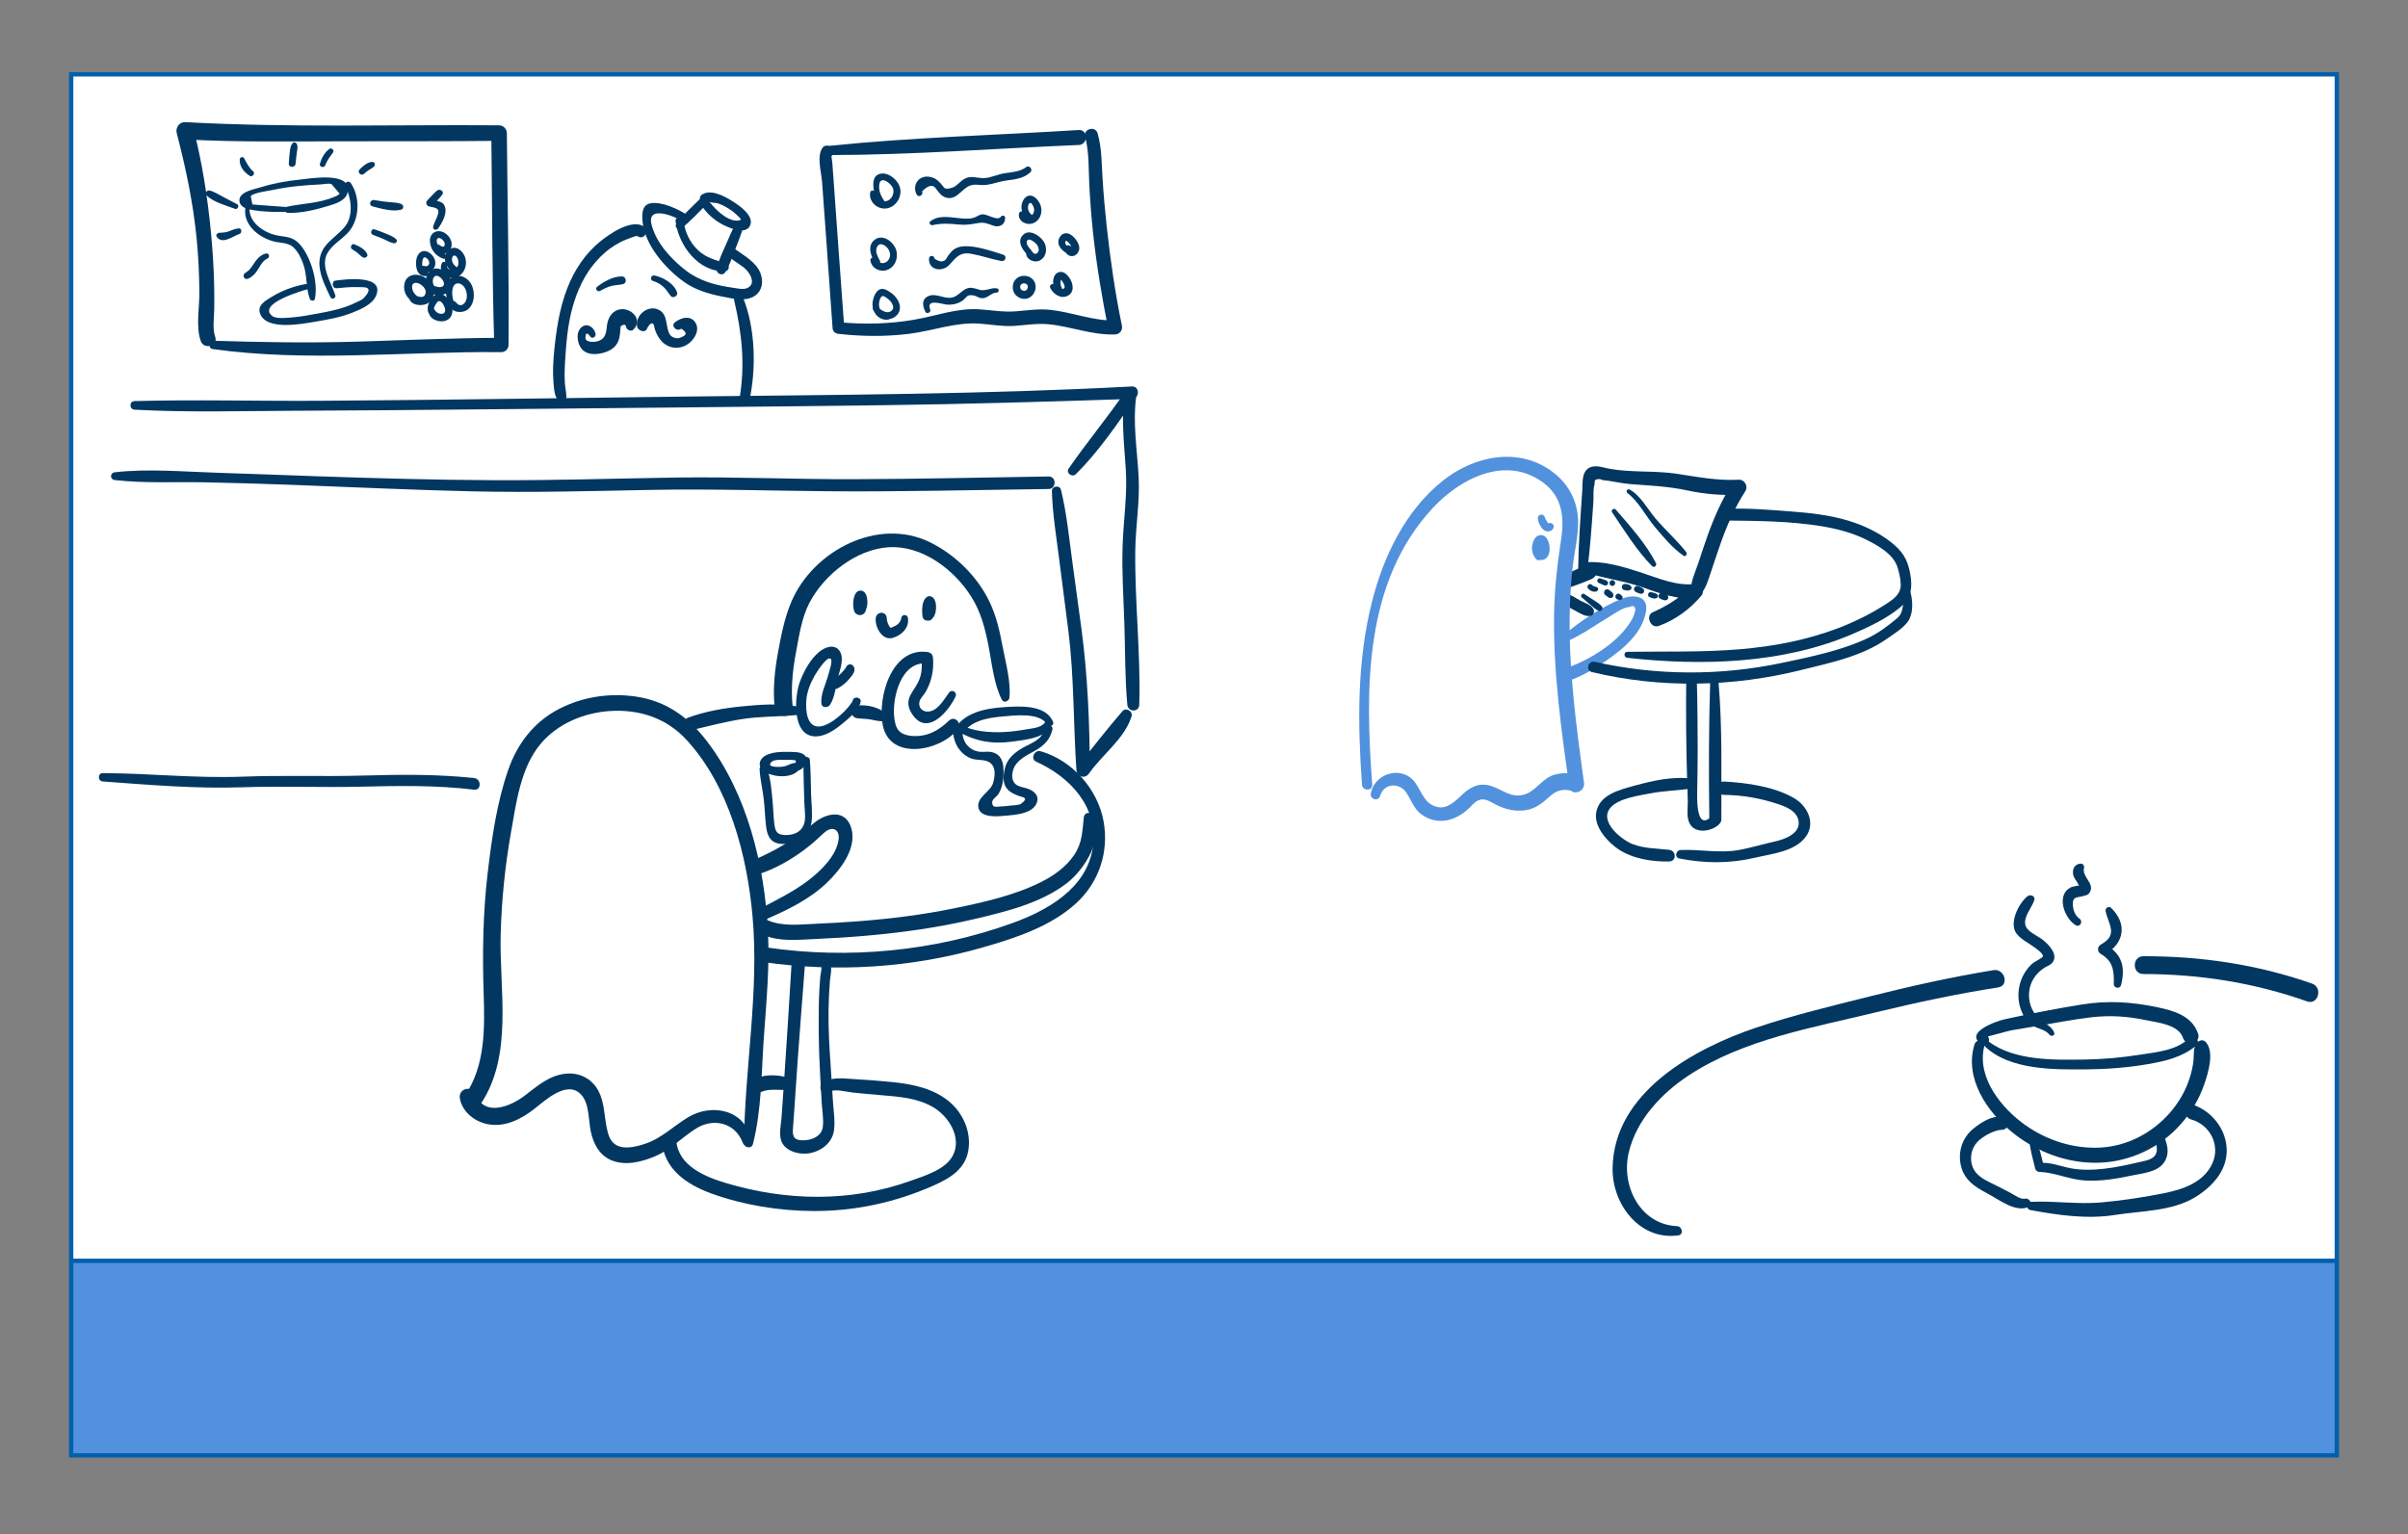 <?xml version="1.0" encoding="utf-8"?>
<!-- Generator: Adobe Illustrator 25.2.3, SVG Export Plug-In . SVG Version: 6.00 Build 0)  -->
<svg version="1.1" id="Layer_1" xmlns="http://www.w3.org/2000/svg" xmlns:xlink="http://www.w3.org/1999/xlink" x="0px" y="0px"
	 viewBox="0 0 1115.9 711.11" style="enable-background:new 0 0 1115.9 711.11;" xml:space="preserve">
<rect x="0" y="0" width="1115.9" height="711.11" fill="#808080" stroke="none"/>
<style type="text/css">
	.st0{fill:#FFFFFF;}
	.st1{fill:#5291DD;}
	.st2{fill:none;stroke:#0060AD;stroke-width:2;stroke-miterlimit:10;}
	.st3{fill:#023761;}
</style>
<rect x="32.98" y="34.47" class="st0" width="1049.93" height="640.13"/>
<rect x="32.98" y="584.09" class="st1" width="1049.39" height="90.47"/>
<line class="st2" x1="1082.92" y1="584.41" x2="32.98" y2="584.41"/>
<g>
	<g>
		<path class="st3" d="M735.66,263.94c1.28-10.46,2.04-20.95,2.74-31.47c0.16-2.33-0.22-5.67,0.53-7.87
			c0.05-0.66,0.1-1.31,0.15-1.97c1.13-0.74,2.29-0.78,3.49-0.11c4.35,0.38,8.66,1.55,13.07,1.89c8.98,0.68,17.56,1.02,26.39,2.94
			c7.77,1.68,15.88,2.35,23.82,1.97c-1-1.75-2-3.49-3.01-5.24c-4.88,7.46-8.45,15.6-11.45,23.98c-1.49,4.16-2.85,8.37-4.24,12.57
			c-1.41,4.25-3.64,8.73-3.57,13.25c0.03,2.11,2.84,3.51,4.36,1.81c2.71-3.02,3.73-7.03,5.02-10.81c1.43-4.22,2.79-8.46,4.27-12.66
			c3.03-8.65,6.67-16.88,11.62-24.62c1.38-2.16-0.4-5.39-3.01-5.24c-9.92,0.57-19.15-1.32-28.87-2.76
			c-10.28-1.53-20.78-0.48-31.02-2.29c-3.09-0.54-6.87-2.17-9.8-0.29c-3.32,2.13-2.67,7.17-2.91,10.54
			c-0.84,12.12-1.71,24.23-1.89,36.38C731.31,266.78,735.34,266.61,735.66,263.94L735.66,263.94z"/>
	</g>
</g>
<g>
	<g>
		<path class="st3" d="M733.74,264.96c8.85,3.1,18.37,4.1,27.29,7.23c8.19,2.88,16.27,5.99,25.11,4.89
			c-0.76-1.83-1.51-3.66-2.27-5.49c-5.23,5.49-11.04,9.12-17.91,12.18c-3.59,1.6-1.03,7.73,2.69,6.38
			c7.7-2.78,14.51-7.78,19.77-14.02c1.55-1.84,0.78-5.88-2.27-5.49c-9.21,1.2-17.48-2.61-26.04-5.39
			c-7.94-2.58-17.36-5.46-25.79-4.54C731.93,260.99,731.35,264.12,733.74,264.96L733.74,264.96z"/>
	</g>
</g>
<g>
	<g>
		<path class="st3" d="M723.15,270.15c-0.02,0.05-0.04,0.1-0.06,0.15c0.67-0.51,1.34-1.02,2.02-1.54c-0.08-0.01-0.15-0.02-0.23-0.02
			c0.62,0.36,1.25,0.72,1.87,1.07c-0.03-0.06-0.06-0.12-0.09-0.18c-0.45,1.1-0.89,2.2-1.34,3.3c3.77-1.15,8.05-2.75,11.99-4.41
			c1.56-0.66,3.23-2.37,2.43-4.28c-2.06-4.95-13.51,1.43-16.16,3.83c-2.28,2.07-0.48,6.45,2.58,4.59c0.8-0.48,1.21-1.46,0.96-2.36
			c-0.01-0.05-0.03-0.1-0.04-0.15C726.51,268.05,723.86,268.4,723.15,270.15L723.15,270.15z"/>
	</g>
</g>
<g>
	<g>
		<path class="st1" d="M639.56,368.92c1.73-6.03,9.07-6.27,12.19-1.47c2.37,3.64,3.47,7.6,7.21,10.22
			c7.21,5.05,15.43,2.85,21.45-2.71c1.43-1.32,2.81-3.12,4.61-3.95c2.93-1.35,5.4,0.52,7.96,1.84c4.01,2.06,8.33,3.25,12.86,2.84
			c4.7-0.42,8.04-2.63,11.42-5.72c2.05-1.88,3.99-3.44,6.85-3.76c2.67-0.3,4.86,0.7,7.53,0.23c1.83-0.32,2.88-2.94,1.81-4.44
			c-2.89-4.06-8.53-4.18-13.06-2.9c-5.85,1.65-8.52,7.63-14.12,9.23c-6.47,1.85-10.72-3.05-16.56-4.37
			c-4.61-1.04-8.4,0.97-11.7,4.03c-4.2,3.89-8.52,8.58-14.72,4.95c-4.81-2.82-5.44-9.48-10-12.71c-6.72-4.76-16.62-0.47-18.03,7.52
			C634.77,370.51,638.75,371.72,639.56,368.92L639.56,368.92z"/>
	</g>
</g>
<g>
	<g>
		<path class="st1" d="M727.13,296.82c6.46-2.9,12.31-7.18,18.39-10.79c2.46-1.47,6.81-4.72,9.68-4.66
			c1.53-0.89,2.42-0.46,2.68,1.27c-0.14,0.49-0.27,0.98-0.41,1.48c-0.37,1.9-1.73,3.94-2.82,5.52c-6.23,9.12-18.91,16.7-29.2,20.17
			c-3.64,1.23-2.03,7.06,1.59,5.76c7.89-2.82,15.09-7.51,21.72-12.56c6.3-4.8,12.29-10.97,13.92-19.04
			c1.67-8.25-6.05-8.63-11.83-6.18c-8.94,3.8-18.43,10.05-25.83,16.3C723.4,295.46,725.47,297.57,727.13,296.82L727.13,296.82z"/>
	</g>
</g>
<g>
	<g>
		<path class="st3" d="M754.14,304.92c34.49,3.81,71.94,2.84,104.26-11c7.64-3.27,15.81-7.12,22.26-12.46
			c5.17-4.29,5.67-9.3,4.55-15.55c-1.22-6.79-3.71-10.59-9.15-14.8c-5.85-4.52-12.61-7.68-19.67-9.81
			c-8.82-2.65-17.96-3.59-27.1-4.28c-9.8-0.75-19.77-1.6-29.61-1.13c-3.44,0.16-3.48,5.34,0,5.38c14.84,0.17,30.07,0.25,44.75,2.69
			c7.15,1.19,14.28,3.08,20.77,6.37c5.44,2.76,12.23,6.55,14.14,12.67c0.79,2.55,1.48,5.41,1.49,8.08c0.02,4.41-3.55,6.82-6.93,8.99
			c-6.94,4.45-14.38,8.17-22.08,11.1c-14.57,5.53-29.98,8.47-45.47,9.77c-17.39,1.46-34.77,0.94-52.19,1.2
			C752.31,302.17,752.4,304.73,754.14,304.92L754.14,304.92z"/>
	</g>
</g>
<g>
	<g>
		<path class="st3" d="M881.73,274.31c0.52,2.96,0.46,7.36-0.91,10.19c-0.63,1.31-1.44,1.89-2.67,2.9
			c-3.95,3.24-8.08,6.28-12.73,8.46c-12.25,5.76-26.44,8.61-39.61,11.4c-28.6,6.05-58.27,5.95-86.79-0.49c-3.08-0.7-4.4,4-1.31,4.75
			c31.84,7.67,65.37,6.94,97.1-0.97c13.52-3.37,28.01-6.29,39.62-14.46c3.03-2.13,7.25-4.72,9.52-7.7c2.92-3.84,2.57-10.75,1-14.97
			C884.2,271.4,881.36,272.19,881.73,274.31L881.73,274.31z"/>
	</g>
</g>
<g>
	<g>
		<path class="st3" d="M781.41,315.3c-0.17,15.36-0.03,30.74,0.42,46.1c0.1,3.44,0.29,6.89,0.31,10.34
			c0.02,3.21-0.67,6.96,0.84,9.93c2.49,4.9,9.82,3.82,13.27,0.76c2.44-2.17-1.16-5.76-3.58-3.58c-6.95,6.25-6.2-10.11-6.15-13.36
			c0.08-5.76,0.23-11.52,0.21-17.28c-0.05-10.97-0.06-21.94-0.39-32.9C786.24,312.14,781.44,312.12,781.41,315.3L781.41,315.3z"/>
	</g>
</g>
<g>
	<g>
		<path class="st3" d="M792.53,315.94c-0.71,21.26-0.67,42.56-0.41,63.83c0.04,3.59,5.59,3.6,5.58,0
			c-0.07-21.25,0.51-42.65-1.33-63.83C796.16,313.5,792.61,313.43,792.53,315.94L792.53,315.94z"/>
	</g>
</g>
<g>
	<g>
		<path class="st3" d="M784.65,361.05c-8.97-1.43-18.72,0.79-27.36,3.18c-6.94,1.91-16.38,4.18-17.62,12.66
			c-0.96,6.56,5.44,13.55,10.48,16.86c6.6,4.33,15.58,5.75,23.36,5.56c3.56-0.09,3.36-4.99,0-5.39c-5.77-0.69-11.5-0.53-17.01-2.69
			c-5.34-2.1-15.85-10.7-10.01-17.05c3.86-4.2,13.04-5.41,18.4-6.45c6.55-1.27,13.21-1.29,19.76-2.37
			C786.77,364.99,786.79,361.39,784.65,361.05L784.65,361.05z"/>
	</g>
</g>
<g>
	<g>
		<path class="st3" d="M778.19,397.92c11.58,2.34,23.55,2.39,35.01-0.33c7.84-1.86,18.92-2.8,23.89-10.13
			c4.26-6.28,0.35-13.93-5.56-17.42c-9.19-5.43-22.15-7.24-32.65-7.78c-3.96-0.2-4,6.16,0,6.19c8.61,0.07,17.32,1.6,25.48,4.39
			c3.95,1.35,8.72,3.41,9.17,8.17c0.32,3.36-2.18,5.52-4.97,6.96c-3.08,1.59-6.73,2.21-10.06,3.03c-4.1,1-8.19,2.15-12.33,2.94
			c-9.23,1.75-18.19-0.37-27.43,0.07C776.59,394.11,775.89,397.45,778.19,397.92L778.19,397.92z"/>
	</g>
</g>
<g>
	<g>
		<path class="st3" d="M723.89,278.9c1.53,1.96,4.2,3.14,6.35,4.3c2.17,1.17,4.33,2.7,6.85,2.29c1.41-0.23,1.96-2.1,1.3-3.2
			c-1.2-2.02-3.85-2.74-5.86-3.8c-2.09-1.11-4.2-2.73-6.53-3.23C723.75,274.77,722.58,277.21,723.89,278.9L723.89,278.9z"/>
	</g>
</g>
<g>
	<g>
		<path class="st3" d="M740.76,270.14c0.55,0.25,1.11,0.49,1.66,0.74c0.64,0.29,1.28,0.71,2,0.46c0.69-0.24,1-0.96,0.66-1.62
			c-0.35-0.67-1.07-0.81-1.73-1.04c-0.57-0.2-1.15-0.4-1.72-0.6C740.44,267.67,739.6,269.62,740.76,270.14L740.76,270.14z"/>
	</g>
</g>
<g>
	<g>
		<path class="st3" d="M747.18,271.6c1.72,0,1.72-2.67,0-2.67C745.46,268.92,745.45,271.6,747.18,271.6L747.18,271.6z"/>
	</g>
</g>
<g>
	<g>
		<path class="st3" d="M752.62,273.46c0.5,0.1,1.05,0.28,1.55,0.29c0.25,0,0.62-0.03,0.85-0.1c0.22-0.06,0.41-0.17,0.58-0.34
			c0.07-0.08,0.09-0.09,0.05-0.02c0.57-0.26,0.57-1.07,0.19-1.47c-0.12-0.13-0.28-0.42-0.5-0.56c-0.18-0.12-0.4-0.21-0.6-0.29
			c-0.41-0.17-0.9-0.2-1.34-0.28c-0.74-0.13-1.59,0.2-1.77,1.01C751.45,272.41,751.83,273.3,752.62,273.46L752.62,273.46z"/>
	</g>
</g>
<g>
	<g>
		<path class="st3" d="M757.92,274.32c1.07,0.5,3.17,1.73,3.89,0.11c0.72-1.62-1.71-2.33-2.77-2.76c-0.67-0.27-1.46,0.24-1.71,0.84
			C757.07,273.12,757.27,274.01,757.92,274.32L757.92,274.32z"/>
	</g>
</g>
<g>
	<g>
		<path class="st3" d="M764.32,276.71c0.53,0.23,1.06,0.45,1.62,0.61c0.69,0.2,1.23,0.13,1.89-0.17c0.58-0.26,0.65-1.18,0.2-1.58
			c-0.44-0.39-0.83-0.61-1.41-0.73c-0.46-0.09-0.91-0.21-1.36-0.35c-0.57-0.18-1.22,0.17-1.44,0.71
			C763.62,275.69,763.76,276.47,764.32,276.71L764.32,276.71z"/>
	</g>
</g>
<g>
	<g>
		<path class="st3" d="M769.56,277.62c0.6,0.22,1.18,0.48,1.8,0.62c0.68,0.16,1.37-0.15,1.64-0.81c0.25-0.58,0.06-1.45-0.57-1.74
			c-0.7-0.32-1.41-0.52-2.14-0.75c-0.69-0.21-1.54,0.25-1.7,0.97C768.41,276.7,768.83,277.34,769.56,277.62L769.56,277.62z"/>
	</g>
</g>
<g>
	<g>
		<path class="st3" d="M735.96,272.83c0.95,1.05,2.53,1.81,3.92,1.27c0.9-0.35,1.06-1.7,0-1.99c-0.81-0.22-1.6-0.36-2.19-1
			C736.61,269.95,734.91,271.67,735.96,272.83L735.96,272.83z"/>
	</g>
</g>
<g>
	<g>
		<path class="st3" d="M743.74,275.65c0.37,0.31,0.74,0.63,1.13,0.93c0.2,0.16,0.41,0.29,0.64,0.41c0.54,0.29,0.97,0.25,1.52,0.01
			c-0.22,0.06-0.44,0.12-0.66,0.18c0.03,0,0.07,0,0.1,0c0.83,0,1.34-0.77,1.18-1.54c-0.01-0.03-0.01-0.07-0.02-0.1
			c0,0.23,0,0.46,0,0.69c0.11-0.55,0.01-0.99-0.35-1.42c-0.13-0.16-0.28-0.33-0.44-0.46c-0.32-0.28-0.67-0.52-1.01-0.78
			c-0.32-0.25-0.62-0.43-1.04-0.43c-0.36,0-0.79,0.16-1.04,0.43C743.24,274.11,743.11,275.13,743.74,275.65L743.74,275.65z"/>
	</g>
</g>
<g>
	<g>
		<path class="st3" d="M749.62,277.89c0.41,0.09,0.82,0.19,1.23,0.21c0.44,0.02,0.85-0.3,1.02-0.68c0.18-0.44,0.06-0.86-0.23-1.22
			c-0.2-0.23-0.45-0.42-0.68-0.62c-0.37-0.32-0.86-0.51-1.35-0.36c-0.34,0.11-0.64,0.32-0.83,0.64
			C748.37,276.59,748.74,277.7,749.62,277.89L749.62,277.89z"/>
	</g>
</g>
<g>
	<g>
		<path class="st3" d="M732.99,276.9c1.42,1.1,2.65,2.38,4.05,3.49c1.24,0.98,2.46,2.29,3.98,2.76c1.02,0.31,2.02-0.93,1.42-1.84
			c-0.88-1.33-2.46-2.14-3.75-3.05c-1.46-1.04-3.03-1.86-4.49-2.92C733.29,274.68,732.1,276.21,732.99,276.9L732.99,276.9z"/>
	</g>
</g>
<g>
	<g>
		<path class="st3" d="M754.25,228.61c5.09,3.84,8.53,10.76,12.66,15.67c3.94,4.69,8.16,9.78,13.22,13.29
			c1.07,0.74,1.95-0.8,1.28-1.66c-4.31-5.52-9.72-10.24-14.25-15.61c-3.66-4.33-6.84-10.53-11.93-13.38
			C754.11,226.3,753.27,227.88,754.25,228.61L754.25,228.61z"/>
	</g>
</g>
<g>
	<g>
		<path class="st3" d="M747.06,237.47c5.67,8.34,11.42,17.76,18.53,24.94c0.94,0.95,2.38-0.25,1.8-1.39
			c-4.56-8.94-12.08-17.29-18.66-24.84C747.95,235.28,746.38,236.47,747.06,237.47L747.06,237.47z"/>
	</g>
</g>
<g>
	<g>
		<path class="st1" d="M715.18,257.02c-0.3-1.56-0.21-3.4,0.78-4.69c-0.33,0.33-0.65,0.65-0.98,0.98c0.08-0.06,0.17-0.13,0.25-0.19
			c-0.46,0.12-0.92,0.25-1.38,0.37c0.1-0.01,0.2-0.02,0.29-0.04c-0.46-0.12-0.92-0.25-1.38-0.37c0.09,0.05,0.17,0.11,0.26,0.16
			c-0.33-0.33-0.65-0.65-0.98-0.98c0.28,0.42,0.46,0.86,0.52,1.37c0.03,0.27,0.03,0.6-0.01,0.87c-0.06,0.37-0.45,0.84,0.14,0.15
			c0.41-0.24,0.83-0.48,1.24-0.72c-0.1,0.04-0.19,0.07-0.29,0.11c0.5,0,1,0,1.5,0c0.03,0.01,0.06,0.02,0.08,0.03
			c0.34,0.34,0.67,0.67,1.01,1.01c-0.37-0.56-0.46-1.21-0.96-1.76c-0.48-0.53-1.5-0.86-2.19-0.58c-1.75,0.72-2.74,2.3-2.17,4.23
			c0.5,1.71,2.46,2.97,4.23,2.5c3.2-0.86,3.45-5.46,2.54-8.05c-0.53-1.51-1.42-3.16-3.18-3.37c-1.74-0.21-3.05,0.91-3.73,2.42
			c-1.34,2.98-1.08,6,0.95,8.57C713.14,260.79,715.53,258.81,715.18,257.02L715.18,257.02z"/>
	</g>
</g>
<g>
	<g>
		<path class="st1" d="M712.68,240.1c0,1.14,0.35,2.1,0.87,3.1c0.4,0.76,0.84,1.58,1.49,2.16c0.79,0.72,1.88,1.16,2.95,0.92
			c1.11-0.24,2-1.12,1.99-2.29c-0.01-1.1-1.01-1.74-2.02-1.54c-0.19,0.04-0.36,0.1-0.55,0.13c0.07-0.01,0.08-0.01,0.15,0.02
			c0.1,0.04-0.28-0.28-0.37-0.41c-0.53-0.76-1.06-1.63-1.33-2.52C715.33,237.95,712.67,238.24,712.68,240.1L712.68,240.1z"/>
	</g>
</g>
<g>
	<g>
		<g>
			<path class="st3" d="M484.47,337.33c-1.8,6.52-7.67,7.15-12.52,10.55c-3.32,2.33-5.54,4.77-6.4,8.81
				c-0.73,3.44-0.98,6.99,1.74,9.59c1.25,1.19,3.06,1.96,4.64,2.59c1.77,0.71,5.22,0.7,1.3,3.66c-1.04,0.78-3.61,0.71-4.82,0.87
				c-1.62,0.21-3.24,0.38-4.87,0.43c-1.81,0.06-3.3,0.74-3.72-1.36c-0.4-2,1.89-2.86,2.98-4.6c2.13-3.42,2.48-8.42,2.16-12.34
				c-0.27-3.3-1.7-5.98-5.07-6.84c-2.16-0.55-4.39,0.07-6.57-0.32c-4.09-0.75-7.03-4.16-7.26-8.31c-0.16-2.84-4.7-2.73-4.36,0
				c0.59,4.67,2.88,8.72,7.15,10.98c2.48,1.31,4.38,1,6.98,1.39c5.73,0.85,5.69,6,4.39,10.5c-1.19,4.13-8.09,6.8-6.73,11.74
				c1.28,4.67,9.25,3.71,12.64,3.43c4.23-0.34,11.66-0.91,13.98-5.21c2.03-3.77-0.78-6.38-4.16-7.42c-1.48-0.45-3.87-0.85-5.08-1.78
				c-2.31-1.78-2-5-1.18-7.34c1.12-3.23,4.93-5.68,7.88-7.23c5.01-2.64,8.65-5.05,10.12-10.9
				C488.21,336.14,485.04,335.26,484.47,337.33L484.47,337.33z"/>
		</g>
	</g>
	<g>
		<g>
			<path class="st3" d="M484.72,334.1c-1.56,3.21-5.65,3.38-8.74,3.92c-3.68,0.64-7.41,1.17-11.15,1.32
				c-6.28,0.26-13.7-0.27-19.38-3.26c-1.88-0.99-3.52,1.78-1.67,2.85c8.27,4.79,16.07,6.1,25.58,4.79
				c5.25-0.72,16.95-1.76,18.09-8.47C487.71,333.72,485.51,332.46,484.72,334.1L484.72,334.1z"/>
		</g>
	</g>
	<g>
		<g>
			<path class="st3" d="M488.02,334.68c-3.26-8.2-15.52-7.38-22.76-6.9c-8.68,0.57-19.03,2.53-23.31,11
				c-1.21,2.39,2.32,4.49,3.61,2.11c3.64-6.7,11.82-8.15,18.83-8.76c5.9-0.52,17.3-2.04,20.93,3.7
				C486.16,337.16,488.66,336.3,488.02,334.68L488.02,334.68z"/>
		</g>
	</g>
	<g>
		<g>
			<path class="st3" d="M368.47,357.54c3.32-0.14,7.78-4.8,4.17-7.69c-1.93-1.54-5.64-1.29-7.9-1.33c-3.07-0.06-6.32,0.09-9.19,1.3
				c-4.27,1.79-4.81,6.24-0.54,8.35c4.52,2.23,12.82,2.78,15.87-2.18c0.68-1.11-0.23-2.27-1.37-2.38c-2.06-0.2-3.69,0.84-5.61,1.52
				c-1.31,0.46-9.64,1.01-6.25-2.07c1.25-1.13,4.92-0.83,6.49-0.83c0.92,0,2.55-0.17,3.44,0.09c0.36,0.03,0.71,0.05,1.07,0.08
				c0.35,1.12,0.02,1.84-0.99,2.13C366.35,355.33,366.81,357.61,368.47,357.54L368.47,357.54z"/>
		</g>
	</g>
	<g>
		<g>
			<path class="st3" d="M372.41,352.26c-0.2,6.45,0.19,12.9,0.31,19.36c0.05,2.76,0.57,5.74,0.27,8.47c-0.55,4.98-4.42,7.06-9,6.98
				c-4.3-0.07-4.81-2.07-5.24-5.93c-0.32-2.85-0.37-5.74-0.63-8.6c-0.49-5.36-0.86-11.3-2.69-16.38c-0.62-1.74-3.52-1.62-3.42,0.46
				c0.24,4.73,1.45,9.42,1.96,14.13c0.43,4.01,0.55,8.04,1.01,12.05c0.71,6.26,3.29,9.07,10.07,8.27
				c5.5-0.65,10.31-4.42,11.03-10.06c0.55-4.29-0.13-8.97-0.23-13.28c-0.13-5.17-0.13-10.33-0.55-15.49
				C375.15,350.43,372.47,350.38,372.41,352.26L372.41,352.26z"/>
		</g>
	</g>
	<g>
		<g>
			<path class="st3" d="M356.47,364.22c0.48,0,0.48-0.75,0-0.75C355.99,363.47,355.99,364.22,356.47,364.22L356.47,364.22z"/>
		</g>
	</g>
	<g>
		<g>
			<path class="st3" d="M348.91,530.33c4.09-15.99,3.91-33.32,5.09-49.71c1.17-16.4,2.73-32.86,1.86-49.32
				c-1.6-30.31-9.55-63.27-28.29-87.77c-8.54-11.16-18.96-18.65-33.09-20.68c-12.03-1.73-24.53,0.14-35.36,5.73
				c-11.59,5.98-19.34,16.02-23.59,28.22c-5.34,15.36-7.69,32.17-9.58,48.26c-2.15,18.42-2.41,36.82-1.82,55.33
				c0.51,16.22,0.84,33.36-8.6,47.35c-2.98,4.41,4.16,8.54,7.12,4.16c15.37-22.76,8.66-53.2,9.37-78.93
				c0.44-15.73,2-31.43,4.74-46.92c2.44-13.79,4.46-30.18,13.79-41.28c7.9-9.4,20.18-14.46,32.27-15.2
				c13.57-0.83,26,3.27,35.31,13.37c19.72,21.4,28.06,53.41,30.6,81.71c3.14,34.93-3.59,70.16-3.97,105.1
				C344.74,532.13,348.32,532.65,348.91,530.33L348.91,530.33z"/>
		</g>
	</g>
	<g>
		<g>
			<path class="st3" d="M348.14,528.62c-2.65-14.27-18.23-17.42-29.35-10.69c-6.83,4.14-12.29,9.81-20.07,12.32
				c-4.17,1.35-10.23,2.93-14.05-0.11c-2.26-1.8-2.97-4.81-3.52-7.5c-1.16-5.62-1.04-11.58-3.73-16.8c-2.88-5.6-8.46-8.65-14.74-8.2
				c-7.85,0.55-13.55,5.66-19.51,10.21c-6.47,4.93-18.61,10.06-22.66-0.51c-1.75-4.55-8.37-2.85-7.37,2.03
				c1.29,6.31,7.1,10.72,13.25,11.78c7.81,1.34,15.04-2.37,21.03-7c5.12-3.95,15.39-13.81,21.91-6.75
				c3.89,4.22,3.32,11.98,4.49,17.26c1.2,5.42,3.76,10.5,9.01,12.93c6.58,3.05,14.6,1.03,20.92-1.71
				c7.19-3.11,12.34-8.73,18.88-12.82c8.03-5.02,18.04-2.7,21.58,6.64C345.14,532.16,348.63,531.22,348.14,528.62L348.14,528.62z"/>
		</g>
	</g>
	<g>
		<g>
			<path class="st3" d="M355.4,425.93c9.98-4.32,19.93-9.23,27.87-16.83c6.19-5.93,13.89-15.89,11.28-25.08
				c-2.61-9.22-11.74-7.26-17.49-2.41c-9.02,7.63-18.02,12.99-28.94,17.49c-3.94,1.63-2.55,7.85,1.82,6.6c7-2,13.83-5.58,19.82-9.68
				c2.93-2,5.75-4.21,8.4-6.57c1.47-1.3,2.83-2.75,4.37-3.96c3.35-2.63,6.72-0.95,6.07,3.75c-1.07,7.76-8.71,14.9-14.62,19.31
				c-6.65,4.96-14.15,8.61-21.45,12.48C349.24,422.78,352.14,427.34,355.4,425.93L355.4,425.93z"/>
		</g>
	</g>
	<g>
		<g>
			<path class="st3" d="M467.79,323.33c0.7-7.56-1.8-16.29-3.19-23.72c-1.32-7.08-2.9-14.12-6.03-20.65
				c-5.64-11.77-15.88-21.82-27.57-27.59c-24.05-11.87-54.16,3.83-64.28,27.57c-3.13,7.34-4.74,15.58-6.17,23.4
				c-1.54,8.42-2.44,16.97-1.58,25.52c0.53,5.33,8.96,5.36,8.39,0c-0.9-8.42-0.11-16.79,1.44-25.09c1.44-7.68,2.67-16.42,6.33-23.4
				c6.82-13,21.55-24.69,36.5-25.69c15.64-1.05,30.49,10.24,38.49,22.94c4.44,7.05,6.43,14.83,8,22.92
				c1.55,7.95,2.44,17.48,6.12,24.74C465.18,326.12,467.64,325.04,467.79,323.33L467.79,323.33z"/>
		</g>
	</g>
	<g>
		<g>
			<path class="st3" d="M439.72,321.13c-1.77,2.52-3.96,6.16-6.69,7.78c-4.12,2.45-8.08-0.23-6.81-4.1
				c0.42-1.27,1.89-2.72,2.58-3.86c2.88-4.8,4.06-10.51,3.56-16.06c-0.15-1.59-1.12-2.48-2.68-2.68
				c-16.8-2.15-23.14,21.5-20.57,34.06c3.36,16.45,26.64,11.99,34.66,1.81c2.22-2.81-1.29-6.61-4.03-4.03
				c-3.59,3.4-7.45,6.07-12.44,6.9c-2.68,0.45-5.82,0.35-8.38-0.64c-3.4-1.31-4.06-4.31-4.49-7.61
				c-1.17-9.07,3.15-26.52,15.24-25.13c-0.89-0.89-1.79-1.79-2.68-2.68c0.34,3.13,0.31,6.17-0.65,9.2c-1,3.17-2.98,5.32-4.47,8.18
				c-1.91,3.65-0.69,7.07,1.82,10.07c6.92,8.28,16.15-3.11,19.09-9.43C443.76,320.85,441.05,319.25,439.72,321.13L439.72,321.13z"/>
		</g>
	</g>
	<g>
		<g>
			<path class="st3" d="M398.4,325.79c0.02-0.07,0.04-0.13,0.05-0.2c-0.71,0.4-1.42,0.81-2.13,1.21c0.09,0.02,0.18,0.04,0.26,0.06
				c-0.36-0.88-0.72-1.76-1.07-2.64c-2.17,4.58-10.34,11.94-15.43,12.51c-6.32,0.71-6.74-7.66-6.44-11.9
				c0.29-4.1,1.81-8.03,3.83-11.57c0.59-1.05,5.93-9.71,7.59-7.8c0.88,1.02-0.95,6.29-1.25,7.48c-1.06,4.1-3.74,9.05-3.12,13.32
				c0.29,1.99,2.97,1.83,3.89,0.51c2.36-3.41,2.81-9.26,3.88-13.25c0.9-3.33,2.81-8.43,0.7-11.67c-2.38-3.65-6.95-1.86-9.6,0.36
				c-4.07,3.4-6.99,8.83-8.85,13.71c-2.55,6.71-3.95,25.32,7.22,25.43c4.3,0.04,8.73-2.86,11.9-5.47c2.95-2.43,8.5-6.77,9.03-10.76
				c0.16-1.23-1.27-1.95-2.27-1.73c-0.09,0.02-0.18,0.04-0.26,0.06c-0.98,0.22-1.36,1.25-1.21,2.13c0.01,0.07,0.02,0.13,0.03,0.2
				C395.44,327.5,397.98,327.3,398.4,325.79L398.4,325.79z"/>
		</g>
	</g>
	<g>
		<g>
			<path class="st3" d="M391.85,309.96c0.1-0.98,0.24-0.59-0.08-0.18c-0.22,0.29-0.43,0.58-0.66,0.87c-0.5,0.61-1.05,1.18-1.62,1.72
				c-1.11,1.05-2.37,1.97-3.64,2.83c-0.79,0.54-1.37,1.57-1.04,2.55c0.14,0.4,0.31,0.68,0.58,1c0.67,0.79,1.9,0.79,2.74,0.35
				c2.15-1.11,4-2.68,5.54-4.54c1.4-1.68,3.43-3.92,1.61-6.01C394.03,307.09,392.01,308.38,391.85,309.96L391.85,309.96z"/>
		</g>
	</g>
	<g>
		<g>
			<path class="st3" d="M417.75,286.2c-0.48,2.59-1.96,3.6-4.22,4.54c-0.96,0.4-0.99,0.28-1.52-0.64c-0.65-1.14-1.01-2.3-1.08-3.6
				c-0.19-3.35-4.71-3.2-5.1,0c-0.48,4.04,3,10.59,7.82,9.19c4.27-1.24,7.97-4.83,7.04-9.48
				C420.41,284.75,418.02,284.72,417.75,286.2L417.75,286.2z"/>
		</g>
	</g>
	<g>
		<g>
			<path class="st3" d="M431.34,287.4c1.66-1.26,2.32-3.27,2.43-5.31c0.1-1.68-0.16-4.19-1.64-5.26c-2.01-1.44-3.64,0.47-4.25,2.27
				c-0.7,2.05-0.59,4.27-0.41,6.39c0.12,1.48,1.3,2.42,2.78,2.12c3.25-0.66,4.06-5.61,1.35-7.36c-0.85-0.55-2.18-0.2-2.65,0.69
				c-0.32,0.61-0.49,1.09-0.44,1.79c0.02,0.25,0.22,0.76,0.04,0.86c1.1,0.63,2.2,1.26,3.31,1.9c-0.12-1.07-0.23-2.13-0.21-3.21
				c0.01-0.46,0.04-0.91,0.13-1.36c0.05-0.24,0.11-0.47,0.18-0.7c0.4-0.78,0.03-0.67-1.09,0.34c-0.49-0.2-0.98-0.41-1.48-0.61
				c0.44,0.4,0.41,2,0.34,2.6c-0.12,1.04-0.61,1.97-0.81,2.98C428.66,286.77,430.08,288.35,431.34,287.4L431.34,287.4z"/>
		</g>
	</g>
	<g>
		<g>
			<path class="st3" d="M399.93,283.89c2.4-1.07,2.23-5.27,1.71-7.38c-0.31-1.27-1.08-2.48-2.46-2.71
				c-1.37-0.22-2.43,0.63-2.97,1.82c-0.99,2.16-1.05,5.18-0.42,7.46c0.43,1.54,2,2.34,3.51,1.91c1.76-0.5,2.34-2.43,1.9-4.03
				c-0.72-2.61-4.91-2.16-4.8,0.65c0.04,0.27,0.02,0.54-0.04,0.81c0.24-0.58,0.48-1.17,0.72-1.75c-0.06,0.07-0.12,0.14-0.18,0.21
				c0.36-0.21,0.72-0.42,1.08-0.63c-0.09,0.03-0.17,0.05-0.26,0.08c0.63,0.08,1.25,0.16,1.88,0.25c-0.08-0.03-0.15-0.07-0.23-0.1
				c0.37,0.48,0.74,0.97,1.11,1.45c-0.29-0.75-0.42-1.65-0.46-2.46c-0.02-0.4-0.04-0.8,0.01-1.2c0.01-0.18,0.05-0.36,0.1-0.54
				c0.17-0.47,0.18-0.54,0.03-0.22c-0.52,0.21-1.04,0.43-1.56,0.64c0.09,0,0.17-0.01,0.26-0.01c-0.37-0.1-0.74-0.2-1.11-0.3
				c0.07,0.05,0.15,0.11,0.22,0.16c-0.26-0.26-0.53-0.53-0.79-0.79c1.09,1.59-0.59,3.93,0.11,5.6
				C397.8,283.97,398.79,284.4,399.93,283.89L399.93,283.89z"/>
		</g>
	</g>
	<g>
		<g>
			<path class="st3" d="M369.29,327.42c-8.26-1.48-17.03-0.82-25.33-0.02c-8.37,0.81-17.15,2.32-25.05,5.23
				c-3.58,1.32-2.22,6.68,1.6,5.79c7.79-1.83,15.4-3.86,23.33-5.1c8.29-1.3,16.59-1.08,24.91-1.84
				C370.87,331.28,371.75,327.86,369.29,327.42L369.29,327.42z"/>
		</g>
	</g>
	<g>
		<g>
			<path class="st3" d="M480.14,353.05c15.84,7.11,29.13,21.27,26.25,39.97c-2.91,18.88-21.07,29.03-37.39,34.91
				c-36.27,13.06-75.78,16.81-113.89,11.22c-4.4-0.64-6.29,6.09-1.86,6.73c34.02,4.94,68.76,2.85,101.84-6.63
				c15.21-4.36,31.62-9.64,43.54-20.51c10.64-9.7,15.31-23.72,12.81-37.89c-2.66-15.04-14.51-28.42-29.25-32.65
				C479.38,347.41,477.35,351.79,480.14,353.05L480.14,353.05z"/>
		</g>
	</g>
	<g>
		<g>
			<path class="st3" d="M502.28,378.73c-0.77,6.55-0.61,11.83-4.52,17.6c-3.74,5.52-9.36,9.53-15.25,12.49
				c-12.45,6.26-26.9,9.46-40.48,12.24c-14.44,2.96-29.09,4.78-43.78,5.93c-6.89,0.54-13.78,0.93-20.68,1.23
				c-7.18,0.31-14.81,1.29-21.6-1.56c-4.19-1.76-6.03,5.09-1.88,6.83c7.38,3.09,15.68,2.13,23.48,1.78
				c8.16-0.36,16.31-0.87,24.44-1.59c16.53-1.46,33.02-3.79,49.19-7.59c14.64-3.44,31.04-7.35,43.18-16.71
				c8.16-6.29,17.82-21.17,11.53-31.63C504.83,375.96,502.49,376.91,502.28,378.73L502.28,378.73z"/>
		</g>
	</g>
	<g>
		<g>
			<path class="st3" d="M380.59,447.99c0.37,0.68-0.38,3.89-0.43,4.45c-0.18,1.94-0.32,3.89-0.43,5.83
				c-0.18,3.24-0.28,6.49-0.31,9.74c-0.07,7.16-0.01,14.33,0.25,21.48c0.26,7.17,0.71,14.33,1.11,21.5
				c0.2,3.57,0.98,7.73,0.54,11.29c-0.51,4.16-4.57,6.08-8.43,6.26c-4.22,0.2-5.71-0.99-5.45-4.93c0.24-3.6,0.51-7.21,0.76-10.81
				c0.49-7.21,0.96-14.41,1.48-21.62c1.05-14.74,2.24-29.48,3.36-44.22c0.3-3.99-5.99-4-6.23,0c-1.18,19-2.32,38-3.65,56.99
				c-0.32,4.59-0.65,9.17-0.96,13.76c-0.24,3.48-1.38,7.97-0.07,11.32c1.96,4.99,9.04,6.47,13.76,5.39
				c5.27-1.21,9.94-5.05,10.62-10.63c0.55-4.45-0.28-9.32-0.55-13.78c-0.3-4.89-0.61-9.77-0.94-14.66
				c-0.61-9.1-1.22-18.22-1.06-27.34c0.08-4.55,0.3-9.09,0.66-13.63c0.24-3,1.47-6.49-0.79-8.89
				C382.19,443.74,379.49,445.97,380.59,447.99L380.59,447.99z"/>
		</g>
	</g>
	<g>
		<g>
			<path class="st3" d="M383.75,506.2c3.3-1.73,7.88-0.15,11.39,0.22c4.38,0.47,8.77,0.86,13.16,1.22
				c8.17,0.68,16.81,1.29,24.06,5.52c7.2,4.2,13.58,14.09,9.18,22.52c-3.45,6.6-13.48,9.48-19.95,11.79
				c-27.56,9.85-57.06,9.25-84.93,0.98c-9.72-2.89-22.3-7.96-23.24-19.65c-0.34-4.22-6.91-4.31-6.66,0
				c0.79,13.14,11.68,20.38,23.07,24.48c14.86,5.35,31.1,7.95,46.86,8.06c19.16,0.13,38.02-3.92,55.53-11.63
				c7.71-3.4,15.12-7.58,16.55-16.64c1.32-8.34-2.35-16.88-8.69-22.28c-7.57-6.44-17.51-8.31-27.11-9.28
				c-5.93-0.59-11.89-1.03-17.84-1.36c-4.6-0.26-9.94-1.09-13.85,1.84C378.83,503.84,380.91,507.7,383.75,506.2L383.75,506.2z"/>
		</g>
	</g>
	<g>
		<g>
			<path class="st3" d="M366.41,501.74c-0.02-0.12-0.04-0.23-0.06-0.35c-0.18-1-1.17-1.87-2.12-2.12c-4.18-1.1-9-1.21-13.1,0.26
				c-4.12,1.48-2.22,8.15,1.8,6.54c3.51-1.4,6.82-0.85,10.49-0.85c1,0,2.17-0.56,2.62-1.5
				C366.38,503.04,366.55,502.52,366.41,501.74L366.41,501.74z"/>
		</g>
	</g>
	<g>
		<g>
			<path class="st3" d="M410.23,330.52c-3.15-2.79-8.65-3.98-12.79-3.47c-3.78,0.47-3.81,5.46,0,5.91c1.91,0.22,3.84,0.19,5.74,0.5
				c1.83,0.3,3.6,0.83,5.47,0.86C410.51,334.35,411.69,331.81,410.23,330.52L410.23,330.52z"/>
		</g>
	</g>
</g>
<g>
	<g>
		<path class="st1" d="M635.9,363.71c-3.21-44-4.03-93.7,28.12-128.29c12.76-13.73,33.72-24.42,50.97-11.82
			c9.07,6.63,10.01,16.16,8.42,26.6c-1.76,11.53-3.06,22.97-3.23,34.65c-0.4,26.79,3.34,53.41,7.04,79.88
			c0.63,4.5,7.44,2.58,6.83-1.88c-3.69-26.81-7.33-53.8-6.57-80.92c0.18-6.49,0.63-12.98,1.36-19.43c0.76-6.77,2.5-13.6,2.48-20.43
			c-0.02-9.15-4.05-17.25-11.24-22.88c-15.8-12.37-36.86-8.09-51.59,3.73c-17.19,13.79-27.27,34.73-32.61,55.7
			c-7.12,27.95-6.74,56.54-4.72,85.09C631.38,366.74,636.12,366.76,635.9,363.71L635.9,363.71z"/>
	</g>
</g>
<g>
	<g>
		<path class="st3" d="M53.2,222.52c13.95,1.6,28.41,0.75,42.46,1.06c13.66,0.3,27.31,0.68,40.96,1.21
			c27.34,1.05,54.68,2.32,82.04,2.96c27.93,0.65,55.81-0.15,83.73-0.68c27.26-0.52,54.41,0.42,81.65,0.64
			c33.95,0.28,67.92-0.61,101.87-1.04c3.74-0.05,3.75-5.87,0-5.81c-30.04,0.48-60.09,1.16-90.14,1.26
			c-27.64,0.09-55.23-1.19-82.87-0.76c-27.73,0.43-55.43,1.33-83.17,1.23c-27.53-0.1-55.03-0.89-82.54-1.82
			c-15.38-0.52-30.76-1.16-46.14-1.62c-15.74-0.48-32.2-2.01-47.86-0.24C50.88,219.17,50.88,222.25,53.2,222.52L53.2,222.52z"/>
	</g>
</g>
<g>
	<g>
		<path class="st3" d="M498.57,219.79c10.59-10.52,19.28-23.32,27.7-35.6c-1.68-0.71-3.37-1.42-5.05-2.13
			c-1.69,11.76-0.33,23.33,0.47,35.1c0.83,12.22-1.09,23.99-1.47,36.15c-0.37,11.85,0.42,23.76,0.82,35.6
			c0.43,12.53,0.23,25.27,1.38,37.75c0.32,3.49,5.43,3.62,5.53,0c0.69-23.78-2.13-47.65-1.85-71.44
			c0.14-11.46,2.18-22.73,1.56-34.22c-0.67-12.48-2.83-24.97-1.1-37.47c0.42-3.03-3.19-4.87-5.05-2.13
			c-8.34,12.26-17.9,23.61-26.28,35.8C493.82,219.24,496.88,221.47,498.57,219.79L498.57,219.79z"/>
	</g>
</g>
<g>
	<g>
		<path class="st3" d="M487.46,227.62c0.3,10.75,2.13,21.56,3.46,32.23c1.38,11.07,2.9,22.13,4.26,33.21
			c2.62,21.25,2.19,42.62,3.66,63.95c0.22,3.14,4.01,4.14,5.79,1.57c6.18-8.9,16.38-15.93,19.75-26.52
			c0.74-2.32-2.54-4.34-4.19-2.44c-7.03,8.13-13.74,16.76-20.44,25.19c1.77,0.73,3.54,1.46,5.3,2.2
			c-0.1-21.61-0.99-43.49-3.81-64.92c-1.37-10.36-2.8-20.72-4.22-31.07c-1.55-11.28-2.67-22.89-5.33-33.96
			C491.13,224.7,487.39,225.19,487.46,227.62L487.46,227.62z"/>
	</g>
</g>
<g>
	<g>
		<path class="st3" d="M47.69,362.24c21.62,1.57,43,3.43,64.69,2.68c18.21-0.63,36.47,0.17,54.71-0.27
			c17.56-0.42,35.15-0.73,52.62,1.39c3.42,0.41,3.43-5.02,0-5.39c-17.23-1.85-34.46-1.64-51.75-1.15
			c-18.53,0.52-37.09-0.2-55.58,0.5c-21.68,0.82-43.04-1.54-64.69-1.64C45.17,358.34,45.22,362.06,47.69,362.24L47.69,362.24z"/>
	</g>
</g>
<g>
	<g>
		<path class="st3" d="M62.39,189.9c24.92,1.36,50.08,0.59,75.02,0.49c26.78-0.1,53.56-0.33,80.34-0.59
			c63.71-0.62,127.43-1.17,191.14-1.97c38.57-0.49,77.1-1.65,115.65-2.92c3.71-0.12,3.7-5.96,0-5.77
			c-68.16,3.64-136.53,3.86-204.77,4.65c-57.34,0.67-114.67,1.65-172.01,1.99c-28.44,0.17-56.96-0.62-85.39,0.13
			C59.81,185.99,59.83,189.76,62.39,189.9L62.39,189.9z"/>
	</g>
</g>
<g>
	<g>
		<path class="st3" d="M262.34,185.45c0.43-2.58-0.42-5.23-0.57-7.84c-0.17-3.02-0.15-6.03,0.03-9.05
			c0.52-8.82,1.18-17.71,3.56-26.25c2.17-7.79,5.61-15.24,11.03-21.32c2.48-2.78,5.27-5.26,8.44-7.24c1.66-1.03,3.39-1.95,5.22-2.66
			c0.58-0.23,4.87-1.99,5.25-1.69c1.65,1.28,3.79,0.48,4-1.66c0.02-0.22,0.04-0.44,0.07-0.66c0.09-0.89-0.57-1.92-1.33-2.33
			c-5.9-3.13-15.68,3.75-20.06,7.31c-6.88,5.6-11.84,13.22-15.05,21.43c-3.71,9.48-5.2,19.71-6.16,29.79
			c-0.43,4.52-0.67,9.06-0.31,13.6c0.24,2.97,0.36,7.36,2.83,9.37C260.23,187.03,262.09,186.95,262.34,185.45L262.34,185.45z"/>
	</g>
</g>
<g>
	<g>
		<path class="st3" d="M340.23,139.23c3.57,15.18,5.12,29.63,2.54,45.11c-0.49,2.92,3.87,4.24,4.52,1.25
			c3.22-14.76,2.79-33.38-2.9-47.5C343.38,135.57,339.58,136.46,340.23,139.23L340.23,139.23z"/>
	</g>
</g>
<g>
	<g>
		<path class="st3" d="M318.84,99.96c-4.19-2.96-11.96-6.56-17.22-5.75c-4.26,0.65-4.2,5.26-3.83,8.71
			c1.16,10.79,10.52,21.47,18.99,27.6c5.18,3.74,11.4,5.69,17.61,6.88c4.72,0.9,11.31,2.7,15.58-0.4c3.36-2.44,3.87-6.6,2.45-10.32
			c-1.97-5.19-7.65-8.2-11.91-11.28c-2.08-1.51-4.39,1.73-2.68,3.48c2.59,2.65,6.52,4.15,8.78,7.08c1.52,1.97,3.45,5.86-0.4,7.59
			c-1.72,0.77-4.53,0.12-6.34-0.14c-7.84-1.09-15.53-3.04-21.9-7.93c-5.83-4.48-11.8-10.64-14.69-17.47
			c-1.75-4.14-3.4-9.38,2.59-9.12c3.96,0.17,8.17,2.58,11.77,3.94C319.4,103.49,320.19,100.91,318.84,99.96L318.84,99.96z"/>
	</g>
</g>
<g>
	<g>
		<path class="st3" d="M315.88,105.77c4.2-3.29,7.86-7.37,11.65-11.13c-1.03-0.13-2.06-0.27-3.09-0.4c3.02,5,7.43,8.77,12.86,10.98
			c2.88,1.17,8.72,3.25,10.37-0.85c1.84-4.56-5.46-9.36-8.52-11.28c-3.56-2.23-10.29-5.82-14.21-2.6c-1.02,0.84-0.69,2.69,0.42,3.27
			c0.07,0.04,0.14,0.07,0.21,0.11c0.73,0.38,1.73,0.34,2.32-0.3c0.04-0.05,0.09-0.1,0.13-0.14c0.7-0.77,0.73-2.29-0.36-2.79
			c-0.05-0.02-0.11-0.05-0.16-0.07c0.29,0.72,0.59,1.44,0.88,2.16c-0.24,1.42,2.95,1.18,3.9,1.43c1.73,0.46,3.38,1.33,4.92,2.26
			c1.44,0.86,2.81,1.82,4,3.01c1.15,1.15,3.75,2.82,0.49,2.87c-5.32,0.07-11.14-6.12-13.87-10.04c-0.72-1.03-2.14-1.35-3.09-0.4
			c-3.77,3.77-7.87,7.41-11.18,11.6C312.25,105.12,314.21,107.07,315.88,105.77L315.88,105.77z"/>
	</g>
</g>
<g>
	<g>
		<path class="st3" d="M336.15,126.1c1.89-3.16,3.22-6.82,4.49-10.28c1.38-3.77,3.09-7.61,4-11.51c0.45-1.95-2.18-3.13-3.26-1.37
			c-2.09,3.41-3.57,7.35-5.22,11c-1.52,3.38-3.14,6.88-4,10.49C331.6,126.8,334.85,128.27,336.15,126.1L336.15,126.1z"/>
	</g>
</g>
<g>
	<g>
		<path class="st3" d="M313.08,102.52c1.28,11.05,10.52,23.68,22.87,23.19c2.09-0.08,2.49-2.98,0.49-3.63
			c-4.8-1.55-9.08-2.45-12.92-6.06c-3.8-3.56-6.07-8.37-6.75-13.51C316.47,100.21,312.81,100.15,313.08,102.52L313.08,102.52z"/>
	</g>
</g>
<g>
	<g>
		<path class="st3" d="M278.07,134.86c1.66-0.93,3.43-1.83,5.27-2.32c1.77-0.47,3.6-0.41,5.37-0.84c2.03-0.49,1.52-3.49-0.48-3.56
			c-3.97-0.13-8.58,2.46-11.59,4.87C275.57,133.87,276.94,135.49,278.07,134.86L278.07,134.86z"/>
	</g>
</g>
<g>
	<g>
		<path class="st3" d="M302.62,130.24c1.85,0.57,3.44,1.47,4.87,2.78c1.36,1.26,2.16,2.78,3.33,4.18c1.12,1.33,3.51-0.09,2.94-1.71
			c-1.46-4.13-6.38-6.89-10.43-7.79C301.66,127.33,300.99,129.73,302.62,130.24L302.62,130.24z"/>
	</g>
</g>
<g>
	<g>
		<path class="st3" d="M293.68,152.63c4.87-5.15-2.78-11.49-8.23-8.62c-2.96,1.56-3.97,4.59-4.27,7.71
			c-0.31,3.24-1.02,5.67-4.56,6.56c-1.12,0.28-5.31,0.53-5.32-1.62c-0.01-4,1.96-0.99,2.33-0.55c0.97,1.17,2.67-0.11,2.38-1.39
			c-0.62-2.72-3.53-5.2-6.26-3.25c-3.13,2.25-2.35,7.75-0.13,10.33c3.05,3.55,9.42,2.49,13.11,0.48c1.86-1.01,3.29-2.66,3.99-4.66
			c0.38-1.07,0.5-2.19,0.63-3.31c0.07-1.01,0.15-2.02,0.26-3.03c1.52-1.14,2.37-1.01,2.55,0.4
			C290.69,153.11,292.51,153.87,293.68,152.63L293.68,152.63z"/>
	</g>
</g>
<g>
	<g>
		<path class="st3" d="M298.4,148.53c-0.25,0.01-0.5,0.02-0.75,0.03c0.58,1.41,1.17,2.82,1.75,4.24c0.75-0.89,1.39-2.51,2.46-2.87
			c1.34-0.45,1.29,1.91,1.74,3.12c0.73,1.97,1.73,3.86,3.23,5.37c3.12,3.14,7.67,3.66,11.47,1.4c3.06-1.82,6.11-6.32,4.17-9.93
			c-2.17-4.02-6.89-2.72-9.72-0.47c-2.05,1.63,0.89,4.64,2.91,2.91c2.61,1.62,2.77,2.89,0.48,3.79c-1.71,0.96-3.38,0.87-5.03-0.28
			c-1.47-1.27-1.78-3.79-2.13-5.57c-0.5-2.54-0.84-4.94-3.23-6.41c-4.86-2.98-11.24,1.79-10.58,7.19c0.3,2.49,4.38,3.69,4.88,0.66
			c0.04-0.28,0.09-0.55,0.13-0.83C300.36,149.74,299.71,148.48,298.4,148.53L298.4,148.53z"/>
	</g>
</g>
<g>
	<g>
		<path class="st3" d="M136.31,96.28c-3.87-0.36-7.74-0.64-11.62-0.91c-1.61-0.11-3.22-0.23-4.83-0.36
			c-0.97-0.08-1.93-0.16-2.9-0.25c-0.25-1.26-0.5-2.53-0.76-3.79c0.99-1.65,8.67-2.57,10.59-2.99c3.78-0.82,7.61-1.36,11.46-1.76
			c3.37-0.36,6.75-0.58,10.14-0.72c1.4-0.06,4.08-0.71,5.26-0.13c1.25,1.47,2.5,2.95,3.76,4.42c-0.82,0.73-1.74,1.25-2.77,1.56
			c-6.82,2.93-14.55,2.92-21.68,4.48c-1.64,0.36-1.19,2.77,0.38,2.83c6.38,0.23,13.23-1.5,19.29-3.36c3.11-0.96,7.54-2.35,8.42-6
			c2.45-10.12-17.51-6.51-21.88-6.07c-6.22,0.63-12.44,1.71-18.41,3.59c-2.69,0.85-9.46,1.93-9.81,5.71
			c-0.25,2.72,2.34,4.03,4.57,4.52c6.57,1.42,14.08,1.25,20.77,1.07C137.5,98.08,137.46,96.39,136.31,96.28L136.31,96.28z"/>
	</g>
</g>
<g>
	<g>
		<path class="st3" d="M113.79,95.78c-1.57,8.1,5.87,14.27,13.09,16.13c3.07,0.79,6.74,0.45,9.18,2.81
			c2.23,2.16,3.68,5.26,4.64,8.16c1.68,5.06,1.06,10.72,2.85,15.62c0.38,1.05,2.1,1.29,2.37,0c1.56-7.42-1.59-18.4-6.21-24.32
			c-3.01-3.87-5.45-4.21-10.05-4.84c-6.54-0.89-14.6-5.78-14.04-13.31C115.71,94.99,113.99,94.75,113.79,95.78L113.79,95.78z"/>
	</g>
</g>
<g>
	<g>
		<path class="st3" d="M141.59,131.68c-5.66,1.02-11.02,3.04-15.92,6.06c-2.57,1.58-6.32,3.65-5.27,7.22
			c2.51,8.52,19.44,5.19,25.33,4.21c5.92-0.98,11.93-2,17.53-4.24c3.75-1.5,9.13-3.7,10.92-7.68c4.52-10.08-14.22-7.83-18.69-7.18
			c-1.99,0.29-1.55,3.74,0.48,3.54c3.22-0.31,6.42-0.64,9.66-0.53c3.03,0.1,8.09-0.6,3.03,5c-0.86,0.95-2.58,1.58-3.69,2.13
			c-5.77,2.88-12.18,4.13-18.48,5.26c-3.34,0.6-6.72,1.26-10.1,1.55c-2.39,0.21-8.18,1-10.17-0.52
			c-7.27-5.58,13.58-11.71,16.05-12.34C143.91,133.75,143.2,131.39,141.59,131.68L141.59,131.68z"/>
	</g>
</g>
<g>
	<g>
		<path class="st3" d="M155.4,136.88c-1.93-6-7.2-13.59-3.56-19.74c2.2-3.73,6.35-6.06,9.28-9.15c5.57-5.88,6-16.4,1.46-23.11
			c-1.03-1.53-3.29-0.21-2.47,1.44c2.64,5.33,3.79,13.48-0.06,18.44c-2.61,3.36-6.3,5.67-9.01,8.94c-6.2,7.47-1.54,16.44,2.12,24.12
			C153.75,139.08,155.82,138.2,155.4,136.88L155.4,136.88z"/>
	</g>
</g>
<g>
	<g>
		<path class="st3" d="M197.18,125.33c-1.71-0.18-1.57-2.67-1.48-3.85c0.11-1.38,0.55-3.05,2.16-1.7c0.79,0.66,1.47,2.01,0.78,2.98
			c-0.64,0.9-1.6,0.65-2.49,0.47c-0.99-0.2-2.07,0.87-1.42,1.84c1.58,2.35,5.12,1.27,6.41-0.85c1.58-2.6-0.03-5.91-2.5-7.26
			c-3.15-1.72-5.38,0.62-5.75,3.67c-0.38,3.15,0.28,7.35,4.28,7.37C198.94,128.01,198.86,125.5,197.18,125.33L197.18,125.33z"/>
	</g>
</g>
<g>
	<g>
		<path class="st3" d="M206.25,117.73c-1.33-0.78-2.37-1.9-3.08-3.28c-0.44-0.86-1.44-3.58-0.18-4.05c1.26-0.47,3.05,1.42,3.1,2.57
			c0.1,2.36-1.72,1.15-2.7,0.46c-0.68-0.47-1.59,0.03-1.81,0.74c-1.14,3.72,4.46,4.49,6.46,2.36c2.68-2.85,0.8-7.16-2.28-8.75
			c-3.39-1.75-6.8,0.33-6.52,4.19c0.27,3.73,2.63,6.66,6.1,7.92C206.62,120.36,207.38,118.39,206.25,117.73L206.25,117.73z"/>
	</g>
</g>
<g>
	<g>
		<path class="st3" d="M211.62,123.78c-1.26-0.76-2.31-2.26-2.16-3.81c0.14-1.47,1.14-2.11,2.18-0.89c0.57,0.68,0.81,1.81,0.83,2.67
			c0.06,3.76-5.31,4.99-5.54,0.75c-0.06-1.04-1.59-1.66-2.12-0.57c-1.75,3.6,1.4,7.26,5.22,6.89c4.33-0.42,6.61-4.9,5.7-8.87
			c-0.86-3.76-5.17-7.24-8.36-3.44c-2.74,3.27-0.49,7.97,2.78,9.77C211.8,127.19,213.23,124.75,211.62,123.78L211.62,123.78z"/>
	</g>
</g>
<g>
	<g>
		<path class="st3" d="M210.23,139.87c-0.62-2.07-0.95-4.36-0.35-6.49c0.84-2.96,3.93-2.38,5.32-0.23c1.09,1.69,1.53,4.15,0.8,6.05
			c-0.37,0.96-1.1,2.03-2.22,2.21c-1.43,0.24-1.95-0.78-2.83-1.56c-0.9-0.8-2.1-0.2-2.22,0.92c-0.47,4.29,5.54,4.66,8.03,2.7
			c3.2-2.52,3.44-7.6,1.94-11.12c-1.44-3.37-5.55-5.77-9.07-3.83c-4.06,2.24-3.19,8.43-1.9,12.04
			C208.28,142.12,210.72,141.5,210.23,139.87L210.23,139.87z"/>
	</g>
</g>
<g>
	<g>
		<path class="st3" d="M201.6,144.5c-1.25-1.05,0.07-3.19,0.85-4.23c1.43-1.89,2.96,0.52,3.52,1.96c0.6,1.53,0.54,3.24-1.49,3.23
			c-1.5-0.01-2.67-1-3.32-2.28c-0.37-0.72-1.58-0.75-1.94,0c-1.8,3.72,2.89,6.11,6.02,5.75c4.3-0.49,5.33-4.71,3.77-8.22
			c-1.42-3.19-5.31-6.46-8.43-3.16c-2.24,2.37-3.75,6.88-0.62,9.09C201.21,147.52,202.78,145.5,201.6,144.5L201.6,144.5z"/>
	</g>
</g>
<g>
	<g>
		<path class="st3" d="M202.12,134.46c-0.89-1.58-2.09-3.65-1.32-5.5c0.91-2.16,3.04-0.83,4.09,0.5c0.98,1.24,1.49,3.18-0.53,3.58
			c-1.85,0.36-3.47-1.07-5.35-0.76c-0.88,0.15-1.22,1.3-0.81,2c1.68,2.89,6.76,3.23,9.26,1.31c3.01-2.31,2-6.35-0.29-8.78
			c-2.27-2.4-6.07-3.51-8.44-0.64c-2.53,3.06-0.94,6.83,0.99,9.7C200.7,137.35,203.01,136.04,202.12,134.46L202.12,134.46z"/>
	</g>
</g>
<g>
	<g>
		<path class="st3" d="M194.96,138.1c-1.91-0.53-3.64-2.46-3.96-4.44c-0.42-2.62,1.6-3.11,3.57-2.02c1.65,0.91,3.38,2.88,2.46,4.87
			c-0.98,2.14-4.09,0.84-5.43-0.27c-0.62-0.51-1.86-0.45-2.02,0.53c-0.83,5.07,7.14,5.91,9.88,2.89c3.26-3.6,1.07-8.66-2.51-10.98
			c-3.7-2.4-8.97-1.67-9.61,3.34c-0.58,4.59,2.79,8.34,7.26,8.69C196.13,140.85,196.38,138.49,194.96,138.1L194.96,138.1z"/>
	</g>
</g>
<g>
	<g>
		<path class="st3" d="M202.99,105.94c1.75-2.37,4.09-6.5,3.34-9.61c-0.86-3.54-4.01-2.93-6.75-3.85c0.24,0.91,0.48,1.82,0.72,2.73
			c1.62-1.61,3.31-3.16,4.66-5c1.1-1.51-1.18-2.92-2.43-1.87c-1.64,1.37-3.03,3.05-4.53,4.57c-0.9,0.9-0.43,2.35,0.72,2.73
			c1.98,0.65,5.05,0.32,4.34,3.35c-0.49,2.09-1.79,3.92-2.33,6.01C200.35,106.42,202.19,107.03,202.99,105.94L202.99,105.94z"/>
	</g>
</g>
<g>
	<g>
		<path class="st3" d="M123.19,117.52c-2.75,0.71-4.25,2.72-5.76,4.98c-0.75,1.13-1.49,2.32-2.57,3.17
			c-0.8,0.63-2.32,1.17-1.92,2.51c0.88,2.98,4.73-0.7,5.58-1.79c1.56-2,2.86-5.47,5.33-6.5
			C125.26,119.3,124.78,117.11,123.19,117.52L123.19,117.52z"/>
	</g>
</g>
<g>
	<g>
		<path class="st3" d="M110.55,105.86c-1.59,0.2-2.96,0.73-4.43,1.34c-1.64,0.67-2.93,0.56-4.63,0.72c-0.85,0.08-1.61,1-1.05,1.83
			c2.57,3.83,7.53-0.39,10.47-1.27C112.28,108.08,112.1,105.67,110.55,105.86L110.55,105.86z"/>
	</g>
</g>
<g>
	<g>
		<path class="st3" d="M109.85,94.64c-2.21-1.07-4.33-2.31-6.51-3.43c-1.98-1.01-4.03-2.39-6.2-2.9c-1.3-0.31-2.41,1.34-1.36,2.33
			c3.39,3.19,8.88,4.56,13.16,6.17C110.19,97.27,111.06,95.22,109.85,94.64L109.85,94.64z"/>
	</g>
</g>
<g>
	<g>
		<path class="st3" d="M117.3,79.39c-1.91-1.59-3.02-3.86-4.14-6.02c-0.53-1.03-2.03-0.48-2.07,0.56c-0.15,3.29,1.95,5.84,4.59,7.56
			C116.94,82.31,118.48,80.37,117.3,79.39L117.3,79.39z"/>
	</g>
</g>
<g>
	<g>
		<path class="st3" d="M137,75.82c0.13-1.64,0.31-3.26,0.53-4.89c0.18-1.33,0.59-2.78,0.08-4.06c-0.31-0.77-1.32-1.24-1.98-0.52
			c-1.04,1.14-1.14,2.65-1.34,4.14c-0.23,1.77-0.36,3.55-0.45,5.32C133.73,77.87,136.85,77.84,137,75.82L137,75.82z"/>
	</g>
</g>
<g>
	<g>
		<path class="st3" d="M150.77,76.52c0.79-2.2,2.2-3.98,3.58-5.84c0.72-0.97-0.71-2.4-1.68-1.68c-2.27,1.66-3.61,4.17-4.4,6.83
			C147.78,77.45,150.21,78.07,150.77,76.52L150.77,76.52z"/>
	</g>
</g>
<g>
	<g>
		<path class="st3" d="M168.7,80.56c0.72-0.67,1.49-1.27,2.32-1.79c0.86-0.54,1.72-0.95,2.4-1.72c0.65-0.74,0.23-1.97-0.82-1.98
			c-2.28-0.01-4.4,1.94-5.94,3.46C165.34,79.83,167.34,81.81,168.7,80.56L168.7,80.56z"/>
	</g>
</g>
<g>
	<g>
		<path class="st3" d="M172.61,95.66c3.89,1,9.27,2.61,13.26,1.52c1.41-0.38,1.21-2.2,0-2.67c-1.81-0.69-3.78-0.64-5.69-0.83
			c-2.27-0.23-4.52-0.56-6.77-0.96C171.52,92.39,170.68,95.17,172.61,95.66L172.61,95.66z"/>
	</g>
</g>
<g>
	<g>
		<path class="st3" d="M172.92,108.92c1.73,0.61,3.43,1.27,5.11,2.02c1.44,0.64,2.88,1.54,4.44,1.81c1.05,0.18,1.99-1.05,1.11-1.9
			c-1.27-1.22-3.03-1.83-4.63-2.51c-1.75-0.74-3.52-1.4-5.31-2.01C171.98,105.76,171.3,108.34,172.92,108.92L172.92,108.92z"/>
	</g>
</g>
<g>
	<g>
		<path class="st3" d="M163.23,115.58c0.91,0.51,1.75,1.09,2.56,1.74c0.8,0.64,1.52,1.56,2.44,2.01c0.92,0.45,2.45-0.33,1.96-1.51
			c-0.94-2.3-3.8-3.69-5.97-4.59C162.86,112.66,161.98,114.88,163.23,115.58L163.23,115.58z"/>
	</g>
</g>
<g>
	<g>
		<path class="st3" d="M98.5,161.79c44.15,6.19,89.45,1.02,133.85,1.43c1.8,0.02,3.3-1.53,3.31-3.31
			c0.29-32.72-0.5-65.49-0.78-98.21c-0.02-1.96-1.64-3.59-3.61-3.61c-48.47-0.37-97.1,1.18-145.52-1.48
			c-2.65-0.15-4.49,2.67-3.86,5.07c4.24,16.29,7.65,32.48,9.27,49.27c0.79,8.17,1.16,16.39,1.23,24.6
			c0.06,7.08-1.69,15.69,0.61,22.47c1.44,4.24,8.2,2.41,6.73-1.86c-1.36-3.96-0.49-8.89-0.44-13.04c0.05-3.79,0.03-7.58-0.06-11.37
			c-0.2-8.21-0.73-16.41-1.53-24.58c-1.55-15.95-4.05-32.11-8.09-47.63c-1.29,1.69-2.58,3.38-3.86,5.07
			c24.37,1.34,48.75,0.92,73.15,0.88c24.12-0.05,48.25,0.03,72.38-0.2c-1.2-1.2-2.4-2.4-3.61-3.61c0.43,32.72,0.36,65.5,1.37,98.21
			c1.1-1.1,2.21-2.21,3.31-3.31c-22.26,0.09-44.48,1.1-66.73,1.77c-22.24,0.68-44.37,0.29-66.6-0.4
			C96.88,157.9,96.3,161.48,98.5,161.79L98.5,161.79z"/>
	</g>
</g>
<g>
	<g>
		<path class="st3" d="M385.76,71.86c0.07-0.11,0.14-0.21,0.21-0.32c0.46-0.68,0.41-1.68,0-2.37c-0.54-0.91-1.11-1.41-2.15-1.61
			c-0.83-0.16-1.82-0.06-2.41,0.64c-3.16,3.74-0.79,11.51-0.46,16c0.54,7.54,1.09,15.07,1.65,22.61
			c1.11,15.07,2.18,30.14,3.23,45.22c0.11,1.59,1.16,2.54,2.72,2.72c10.96,1.23,21.93,1.34,32.88-0.04
			c10.79-1.35,21.63-5.51,32.57-4.7c5.3,0.39,10.46,1.39,15.8,1.07c5.36-0.32,10.6-1.29,15.98-0.79
			c10.48,0.98,20.31,5.14,30.98,4.73c2.21-0.08,3.58-2,3.14-4.12c-3.18-15.29-5.37-30.73-7.07-46.25
			c-0.81-7.42-1.45-14.86-1.91-22.31c-0.42-6.87-0.36-13.82-2.26-20.49c-1.05-3.71-6.79-2.15-5.79,1.6
			c1.97,7.35,1.53,15.23,1.95,22.78c0.41,7.44,0.97,14.89,1.78,22.3c1.62,14.81,4.1,29.5,7.02,44.11c1.05-1.37,2.09-2.75,3.14-4.12
			c-10.32,0.3-19.94-3.84-30.11-4.9c-5.39-0.56-10.59,0.26-15.96,0.69c-5.66,0.45-11.07-0.54-16.7-0.93
			c-10.47-0.73-20.41,3.14-30.6,4.86c-11.51,1.94-23.25,2.23-34.85,1.07c0.91,0.91,1.81,1.81,2.72,2.72
			c-1.03-13.76-2.05-27.52-3.02-41.28c-0.46-6.55-0.93-13.11-1.4-19.66c-0.26-3.6-0.52-7.21-0.78-10.81
			c-0.12-1.64-0.24-3.28-0.36-4.91c-0.06-0.86-0.63-3.67-0.4-4.15c-0.71,0.41-1.42,0.82-2.14,1.23c-0.29-0.13-0.59-0.27-0.88-0.4
			c-0.2-0.76-0.4-1.52-0.6-2.28c-0.04,0.12-0.08,0.24-0.12,0.36C380.7,72.67,384.38,73.94,385.76,71.86L385.76,71.86z"/>
	</g>
</g>
<g>
	<g>
		<path class="st3" d="M384.75,71.87c38.4-0.04,76.78-3.09,115.15-4.66c4.46-0.18,4.45-7.22,0-6.94
			c-38.36,2.41-76.9,3.36-115.15,7.29C382.05,67.83,381.92,71.87,384.75,71.87L384.75,71.87z"/>
	</g>
</g>
<g>
	<g>
		<path class="st3" d="M411.6,145.82c-2.8,0-4.5-2.57-4.24-5.2c0.09-0.92,0.44-2.58,1.22-3.19c0.76-0.6,1.73,0.27,2.54,0.82
			c1.73,1.18,4.32,4.38,1.64,6.06c-2.1,1.32-4.78-0.86-6.34-2.12c-0.99-0.79-2.5,0.18-1.82,1.41c2,3.63,7.02,6,10.59,2.88
			c3.77-3.28,1.16-8.4-2.21-10.73c-1.54-1.07-3.74-2.57-5.62-1.44c-1.78,1.07-2.71,3.78-2.97,5.7c-0.59,4.34,2.57,8.7,7.21,8.15
			C413.06,147.99,413.15,145.82,411.6,145.82L411.6,145.82z"/>
	</g>
</g>
<g>
	<g>
		<path class="st3" d="M407.75,120.82c-0.93-1.74-2.29-4.03-1.46-6.06c1.27-3.11,4.49-0.93,5.59,1.08c2.39,4.42-2.95,8.76-5.99,4.18
			c-0.66-1-2.72-0.76-2.53,0.69c0.5,3.81,4.86,5.83,8.27,4.2c3.75-1.8,4.96-6.4,3.26-10.02c-1.55-3.3-5.96-6.35-9.43-3.85
			c-3.87,2.79-1.79,7.84,0.14,11.06C406.42,123.47,408.51,122.24,407.75,120.82L407.75,120.82z"/>
	</g>
</g>
<g>
	<g>
		<path class="st3" d="M409.67,92.93c-1.57-2.17-2.68-5.02-2.14-7.75c0.75-3.8,5.52-0.05,6.27,2.03c0.83,2.32-0.46,5.34-2.97,6
			c-2.68,0.7-4.79-1.74-5.35-4.08c-0.26-1.07-2-1.12-2.21,0c-0.86,4.42,3.46,8.24,7.8,7.44c4.44-0.82,7.25-5.81,5.86-10.05
			c-1.18-3.61-6.48-7.77-10.38-5.43c-2.07,1.24-1.98,4.32-1.71,6.39c0.33,2.58,1.44,4.82,3.07,6.82
			C408.71,95.28,410.42,93.97,409.67,92.93L409.67,92.93z"/>
	</g>
</g>
<g>
	<g>
		<path class="st3" d="M427.28,88.73c3.04-3.07,5.26-3.41,6.65-1.02c0.29,0.37,0.58,0.73,0.86,1.1c0.64,0.74,1.21,1.49,2.04,2.04
			c1.12,0.74,2.37,1.1,3.73,0.93c1.36-0.17,2.58-0.93,3.62-1.78c3.35-2.74,4.6-4.92,9.63-4.31c4.42,0.54,7.98-1.36,12.28-1.97
			c4.27-0.61,8.1-0.86,11.42-3.88c1.27-1.16-0.43-3.47-1.87-2.43c-3.11,2.25-6.34,2.34-10.01,2.88c-3.23,0.47-6.59,2.22-9.82,2.27
			c-2.73,0.05-5.35-1.1-8.04-0.05c-3.03,1.18-3.97,3.98-7.26,4.71c-3.22,0.71-2.73-0.17-4.59-2.18c-0.93-1-1.81-1.88-3.07-2.46
			c-1.62-0.75-3.6-1.01-5.31-0.36c-3.35,1.27-4.37,5.04-2.73,7.98C425.71,91.79,428.12,90.36,427.28,88.73L427.28,88.73z"/>
	</g>
</g>
<g>
	<g>
		<path class="st3" d="M432.14,104.36c4.26-0.94,7.82-0.73,12.12-0.29c3.36,0.35,5.81-0.11,9.03-0.67c2.89-0.5,4.19,0.24,6.79,1.13
			c0.78,0.27,1.64,0.46,2.47,0.34c2.24-0.33,3.2-1.8,3.26-3.87c0.03-1.14-1.43-1.37-2.01-0.54c-1.59,2.27-6.53-1.61-8.95-1.07
			c-1.43,0.32-2.54,1.31-4.02,1.67c-1.65,0.4-3.47,0.31-5.14,0.19c-4.9-0.34-10.36-1.92-14.58,1.35
			C430.21,103.29,431.21,104.56,432.14,104.36L432.14,104.36z"/>
	</g>
</g>
<g>
	<g>
		<path class="st3" d="M478.11,99.57c-1.15-0.9-1.83-2.16-1.71-3.65c0.05-0.65,0.27-1.97,1.24-1.85c0.51,0.07,1.11,1.37,1.29,1.8
			c1.47,3.44-2.56,6.33-4.55,2.69c-0.62-1.12-2.09-0.48-2.21,0.6c-0.41,3.78,4.19,5.68,7.19,4.05c3.29-1.78,4.07-5.91,2.41-9.08
			c-0.76-1.45-2.12-3.05-3.79-3.41c-1.84-0.4-3.28,0.97-4.01,2.52c-1.44,3.08-0.26,6.64,2.39,8.59
			C477.67,102.79,479.4,100.58,478.11,99.57L478.11,99.57z"/>
	</g>
</g>
<g>
	<g>
		<path class="st3" d="M430.51,119.87c-0.23,4.69,4.63,6.22,8.21,3.92c0.92-0.59,1.54-1.36,2.25-2.16c2.74-3.06,4.61-4.83,9.17-3.99
			c4.69,0.86,9.24,2.47,13.93,3.35c1.91,0.36,2.71-2.35,0.81-2.94c-5.48-1.69-12.49-4.25-18.3-3.89c-1.72,0.11-3.33,0.55-4.73,1.6
			c-0.81,0.61-1.39,1.4-2.03,2.17c-0.25,0.36-0.5,0.71-0.76,1.07c-1.13,2.57-3.13,2.86-6.01,0.87
			C433.03,118.22,430.59,118.23,430.51,119.87L430.51,119.87z"/>
	</g>
</g>
<g>
	<g>
		<path class="st3" d="M431.08,143.53c-2.09-5.4,5.55-2.46,7.86-2.33c2.52,0.14,5.12-0.39,7.18-1.91c1.96-1.45,1.75-2.86,4.95-2.37
			c1.31,0.2,2.39,1.17,3.77,1.29c2.93,0.25,4.42-2.6,7.02-2.58c1.08,0.01,1.37-1.72,0.26-1.93c-1.6-0.31-2.37,0.01-3.99,0.4
			c-4.21,0.99-3.95-0.02-7.38-0.62c-4.59-0.8-6.01,4.31-10.48,4.56c-3.43,0.2-7.13-2.41-10.42-0.61c-2.91,1.59-2.25,4.52-1.05,7.06
			C429.4,145.74,431.59,144.85,431.08,143.53L431.08,143.53z"/>
	</g>
</g>
<g>
	<g>
		<path class="st3" d="M473.85,134.9c-1.03-0.43-1.43-2.16-0.71-2.99c0.75-0.86,2.57-0.72,3.04,0.37c0.42,0.99-0.27,2.49-1.41,2.54
			c-1.72,0.07-2.43-1.89-2.99-3.1c-0.38-0.83-1.63-0.71-2.04,0c-0.93,1.6-0.17,3.87,1.04,5.11c1.27,1.32,3.2,2.01,5.02,1.59
			c3.42-0.79,5.26-5.18,3.38-8.17c-1.85-2.95-6.47-3.24-8.68-0.55c-2.36,2.87-0.77,7.13,2.49,8.41c0.84,0.33,1.82-0.36,2.05-1.16
			C475.29,135.99,474.68,135.25,473.85,134.9L473.85,134.9z"/>
	</g>
</g>
<g>
	<g>
		<path class="st3" d="M493.01,134.91c-0.94-1.02-1.51-2.28-1.55-3.68c-0.01-0.26,0.16-1.51,0.1-1.51c0.41-0.05,1.2,1.49,1.33,1.73
			c0.53,1,0.97,2.5-0.68,2.48c-1.54-0.02-2.67-1.39-3.92-2.08c-1.07-0.6-2.06,0.57-1.59,1.59c1.34,2.88,4.95,5.29,8.1,3.66
			c3.32-1.72,2.53-5.79,0.76-8.34c-0.87-1.25-2.05-2.52-3.65-2.69c-1.61-0.17-2.94,0.84-3.48,2.32c-1.12,3.02,0.15,6.58,2.35,8.75
			C492.24,138.55,494.38,136.39,493.01,134.91L493.01,134.91z"/>
	</g>
</g>
<g>
	<g>
		<path class="st3" d="M477.94,116.01c-0.89-0.98-2.97-3.07-1.86-4.55c0.98-1.31,3.65,0.98,4.36,1.86c0.79,0.99,1.38,2.74,0.39,3.83
			c-1.05,1.16-2.2,0.15-2.73-0.88c-0.53-1.03-2.29-0.82-2.53,0.33c-0.69,3.35,3.47,5.51,6.26,4.15c3.32-1.61,3.65-6.07,1.79-8.88
			c-1.72-2.6-6.39-5.74-9.28-3.21c-3.28,2.87-0.74,6.92,1.64,9.3C477.25,119.23,479.13,117.32,477.94,116.01L477.94,116.01z"/>
	</g>
</g>
<g>
	<g>
		<path class="st3" d="M496.15,115.19c-0.86-0.55-2.21-1.3-2.47-2.39c-0.17-0.68,0.09-1.48,0.79-1.01c0.71,0.48,1.7,1.63,1.96,2.45
			c0.12,0.37,0.01,0.51,0,0.87c0-0.12,0.38,0.11,0.21-0.1c-0.32-0.4,0.01,0.13,0.01,0.14c0.06-1.4-2.11-2.07-2.73-0.74
			c-1.47,3.12,2.52,5.75,4.97,3.42c2.57-2.44,0.77-5.83-1.27-7.87c-1.02-1.03-2.24-1.94-3.77-1.84c-1.42,0.1-2.53,1.1-3.05,2.37
			c-1.32,3.23,1.35,5.68,3.9,7.17C496.31,118.59,497.7,116.18,496.15,115.19L496.15,115.19z"/>
	</g>
</g>
<g>
	<g>
		<path class="st3" d="M993.28,451.49c26.03,0.03,51.26,3.99,75.83,12.68c5.21,1.84,7.47-6.46,2.28-8.27
			c-25.26-8.82-51.39-12.74-78.11-12.66C987.97,443.26,987.96,451.49,993.28,451.49L993.28,451.49z"/>
	</g>
</g>
<g>
	<g>
		<path class="st3" d="M777.23,568.36c-17.28-0.77-26.1-18.8-22.45-34.15c3.61-15.14,15.15-27.42,27.85-35.77
			c25.41-16.7,57.51-22.1,86.57-29.17c18.79-4.57,37.68-8.6,56.79-11.58c5.25-0.82,3.04-8.86-2.21-8
			c-19.37,3.18-38.5,7.43-57.53,12.23c-17.53,4.42-35.26,8.63-52.41,14.41c-28.86,9.73-66.07,30.08-66.54,65.21
			c-0.23,16.72,12.63,33.61,30.49,31.08C780.34,572.28,779.57,568.47,777.23,568.36L777.23,568.36z"/>
	</g>
</g>
<g>
	<g>
		<path class="st3" d="M915.04,484.04c-4.93,15.69,5.82,31.42,17.59,40.92c11.24,9.06,25.58,14.46,40.11,13.99
			c14.48-0.47,28.17-6.97,37.79-17.79c4.84-5.44,8.62-11.74,10.98-18.63c1.79-5.23,4.81-14.95,0.65-19.55
			c-1.25-1.38-3.21-0.75-4.16,0.54c-1.72,2.32-1.22,4.95-1.48,7.72c-0.28,2.95-0.94,5.85-1.86,8.67c-1.92,5.92-5.17,11.45-9.29,16.1
			c-8.16,9.22-19.55,15.22-31.91,15.91c-12.29,0.69-24.58-3.2-34.63-10.22c-11.13-7.78-22.76-21.98-19.37-36.44
			C920.15,482.38,915.93,481.21,915.04,484.04L915.04,484.04z"/>
	</g>
</g>
<g>
	<g>
		<path class="st3" d="M919.79,484.98c11.6,11.19,32.35,10.82,47.36,10.7c9.37-0.08,18.76-0.81,28-2.39
			c8.31-1.42,15.99-3.19,22.64-8.63c2.36-1.93-1.18-5.64-3.41-3.41c-5.59,5.62-14.95,6.43-22.41,7.6
			c-8.53,1.34-17.13,2.15-25.77,2.27c-14.39,0.21-32.63,0.66-44.69-8.38C920.21,481.76,918.65,483.87,919.79,484.98L919.79,484.98z"
			/>
	</g>
</g>
<g>
	<g>
		<path class="st3" d="M921.17,480.44c0.02,0.03,9.86-2.68,10.91-2.86c4.1-0.7,8.21-1.37,12.32-2.06c8.29-1.39,16.59-3.03,24.95-4
			c8.45-0.98,16.56-0.45,24.87,1.3c5.38,1.13,15.35,2.02,17.39,8.24c1.45,4.43,8.52,2.5,7.01-1.93
			c-2.82-8.23-11.04-10.59-18.78-12.23c-11.92-2.52-23.11-3.23-35.18-1.28c-11.94,1.92-23.94,4.28-35.76,6.86
			c-3.56,0.78-19.16,6.14-10.54,11.61C920.66,485.55,922.88,482.34,921.17,480.44L921.17,480.44z"/>
	</g>
</g>
<g>
	<g>
		<path class="st3" d="M940.46,528.59c0.29,4.45,1.69,8.79,2.69,13.12c0.21,0.9,1.11,1.49,2,1.52c7.08,0.2,13.68,3.5,20.82,3.94
			c7.28,0.45,14.52-0.69,21.61-2.22c4.87-1.05,12-1.51,15.16-5.96c3.3-4.65,1.33-9.98-0.97-14.5c-1.1-2.16-4.75-0.66-3.95,1.67
			c0.69,2.03,2.01,5.22,1.65,7.39c-0.66,3.92-4.78,4.34-7.89,5.07c-5.46,1.29-10.95,2.49-16.53,3.13
			c-5.18,0.59-10.5,0.72-15.64-0.27c-4.8-0.93-9.3-2.9-14.26-2.39c0.67,0.51,1.33,1.01,2,1.52c-1.11-4.29-1.97-8.77-3.93-12.77
			C942.57,526.54,940.37,527.15,940.46,528.59L940.46,528.59z"/>
	</g>
</g>
<g>
	<g>
		<path class="st3" d="M938.42,555.62c-2.12,0.44-4.81-1.68-6.54-2.59c-2.18-1.15-4.37-2.28-6.57-3.4
			c-4.14-2.1-9.05-3.86-11.03-8.39c-1.72-3.94-0.88-8.81,2.08-11.95c2.39-2.54,7.93-5.62,11.5-5.61c2.24,0.01,3.97-3.23,1.99-4.8
			c-4.41-3.5-11.7,1.25-15.43,4.33c-4.73,3.9-6.91,9.82-5.95,15.87c1.19,7.43,6.29,10.9,12.6,14.17c5.38,2.8,12.78,8.86,18.98,6.23
			C942.35,558.5,940.62,555.16,938.42,555.62L938.42,555.62z"/>
	</g>
</g>
<g>
	<g>
		<path class="st3" d="M940.89,560.89c12.69,2.36,26.36,4.33,39.19,2.28c11.98-1.91,26.26-1.66,36.94-8.08
			c7.92-4.77,15.03-12.26,14.87-22.08c-0.15-9.21-6.38-17.34-14.78-20.64c-3.98-1.56-6.06,5.34-1.79,6.51
			c8.79,2.4,13.75,11.87,9.93,20.35c-3.93,8.74-13.42,12.03-22.14,13.8c-9.45,1.92-19.64,3.45-29.25,4.32
			c-10.74,0.97-21.67-0.76-32.46-0.28C939.33,557.16,938.63,560.47,940.89,560.89L940.89,560.89z"/>
	</g>
</g>
<g>
	<g>
		<path class="st3" d="M951.94,478.68c-0.74-1.91-1.95-2.82-3.58-3.98c-3.26-2.33-5.97-4.51-7.29-8.47c-1.4-4.2-1-8.77,1.29-12.57
			c1.36-2.25,3.25-3.99,5.49-5.34c1.09-0.65,2.24-0.96,3.09-1.92c3.29-3.71-1.54-8.6-4.37-10.83c-2.45-1.93-7.15-3.62-7.96-6.72
			c-1.02-3.89,2.92-7.96,4.1-11.58c0.64-1.97-1.81-2.9-3.15-1.84c-4.07,3.24-8.75,12.55-5.05,17.35c2.05,2.66,5.46,4.27,8.12,6.21
			c0.81,0.59,4.47,3.07,4.05,4.35c-0.23,0.71-4.08,2.57-4.86,3.29c-5.21,4.71-7.44,11.88-6.04,18.73c0.66,3.22,2.18,6.36,4.45,8.76
			c2.62,2.77,7.33,2.57,9.49,5.5C950.46,480.62,952.49,480.08,951.94,478.68L951.94,478.68z"/>
	</g>
</g>
<g>
	<g>
		<path class="st3" d="M982.92,456.63c2.11-8.32,0.5-14.26-7.01-18.73c0,1.4,0,2.8,0,4.21c8.62-5.18,9.85-13.99,2.44-21.25
			c-1.15-1.13-2.84,0.04-2.57,1.49c0.53,2.79,1.89,5.19,2.4,7.98c0.7,3.85-1.63,5.72-4.73,7.57c-1.57,0.94-1.59,3.27,0,4.21
			c5.88,3.45,6.21,7.77,6.13,14.07C979.56,458.08,982.45,458.5,982.92,456.63L982.92,456.63z"/>
	</g>
</g>
<g>
	<g>
		<path class="st3" d="M963.67,425.84c-2.21-1.55-3.07-4.33-3.11-6.89c-0.05-3.51,2.39-2.87,4.84-3.61c1.34-0.41,2.1-0.31,2.95-1.6
			c2.7-4.09-3.7-7.27-2.58-11.41c0.26-0.94-0.49-2.09-1.54-2.02c-2.68,0.19-3.92,2.25-3.53,4.93c0.27,1.84,1.52,2.77,2.23,4.34
			c0.84,1.85,1.09,0.46-1.09,1.15c-0.78,0.25-1.62,0.26-2.36,0.66c-6.83,3.66-2.69,14.45,2.42,17.47
			C963.87,430.02,965.48,427.12,963.67,425.84L963.67,425.84z"/>
	</g>
</g>
<rect x="32.98" y="34.47" class="st2" width="1049.93" height="640.13"/>
</svg>
